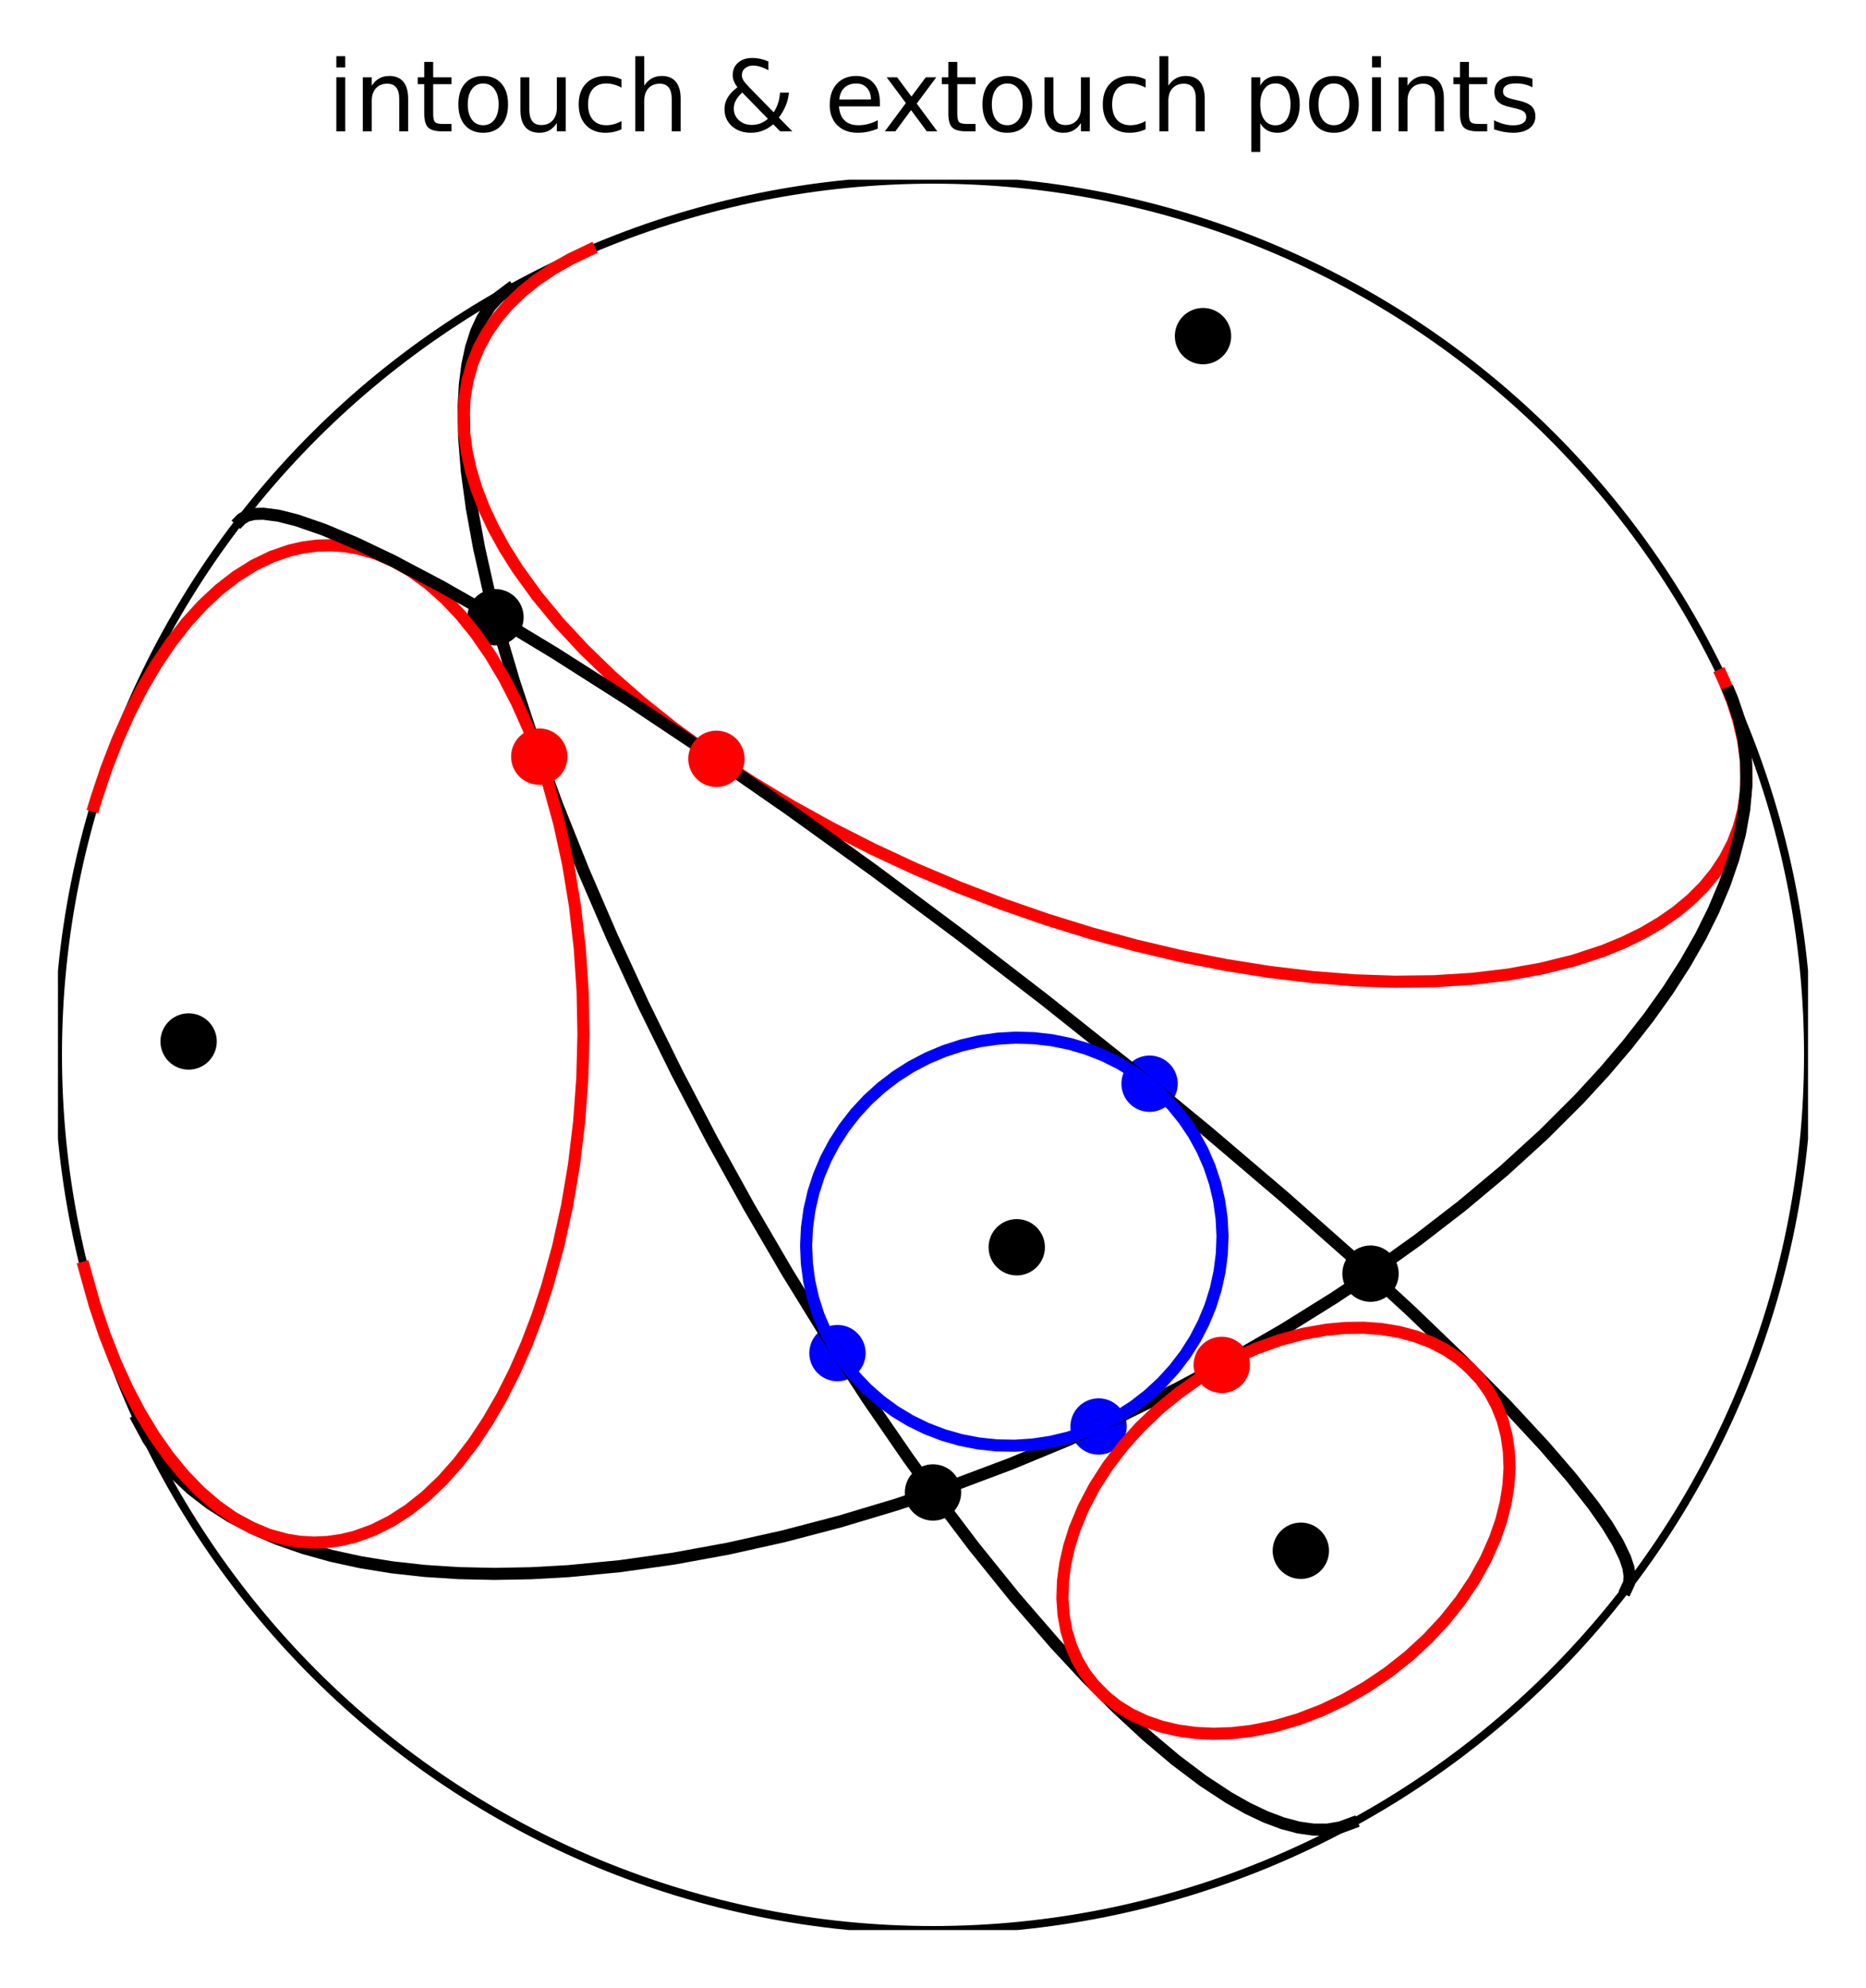 <?xml version="1.0" encoding="utf-8" standalone="no"?>
<!DOCTYPE svg PUBLIC "-//W3C//DTD SVG 1.1//EN"
  "http://www.w3.org/Graphics/SVG/1.1/DTD/svg11.dtd">
<svg xmlns:xlink="http://www.w3.org/1999/xlink" width="231.84pt" height="246.958pt" viewBox="0 0 231.84 246.958" xmlns="http://www.w3.org/2000/svg" version="1.1">
 <defs>
  <style type="text/css">*{stroke-linejoin: round; stroke-linecap: butt}</style>
 </defs>
 <g id="figure_1">
  <g id="patch_1">
   <path d="M 0 246.958 
L 231.84 246.958 
L 231.84 0 
L 0 0 
z
" style="fill: #ffffff"/>
  </g>
  <g id="axes_1">
   <g id="patch_2">
    <path d="M 115.92 239.758 
C 144.753 239.758 172.409 228.303 192.797 207.915 
C 213.185 187.527 224.64 159.871 224.64 131.038 
C 224.64 102.205 213.185 74.549 192.797 54.161 
C 172.409 33.774 144.753 22.318 115.92 22.318 
C 87.087 22.318 59.431 33.774 39.043 54.161 
C 18.655 74.549 7.2 102.205 7.2 131.038 
C 7.2 159.871 18.655 187.527 39.043 207.915 
C 59.431 228.303 87.087 239.758 115.92 239.758 
L 115.92 239.758 
z
" clip-path="url(#p7081683ddd)" style="fill: none; stroke: #000000; stroke-linejoin: miter"/>
   </g>
   <g id="PathCollection_1">
    <defs>
     <path id="m99821bece5" d="M 0 3 
C 0.796 3 1.559 2.684 2.121 2.121 
C 2.684 1.559 3 0.796 3 0 
C 3 -0.796 2.684 -1.559 2.121 -2.121 
C 1.559 -2.684 0.796 -3 0 -3 
C -0.796 -3 -1.559 -2.684 -2.121 -2.121 
C -2.684 -1.559 -3 -0.796 -3 0 
C -3 0.796 -2.684 1.559 -2.121 2.121 
C -1.559 2.684 -0.796 3 0 3 
z
" style="stroke: #000000"/>
    </defs>
    <g clip-path="url(#p7081683ddd)">
     <use xlink:href="#m99821bece5" x="115.92" y="185.398" style="stroke: #000000"/>
     <use xlink:href="#m99821bece5" x="170.28" y="158.218" style="stroke: #000000"/>
     <use xlink:href="#m99821bece5" x="61.56" y="76.678" style="stroke: #000000"/>
    </g>
   </g>
   <g id="PathCollection_2">
    <defs>
     <path id="mb6a98442d5" d="M 0 3 
C 0.796 3 1.559 2.684 2.121 2.121 
C 2.684 1.559 3 0.796 3 0 
C 3 -0.796 2.684 -1.559 2.121 -2.121 
C 1.559 -2.684 0.796 -3 0 -3 
C -0.796 -3 -1.559 -2.684 -2.121 -2.121 
C -2.684 -1.559 -3 -0.796 -3 0 
C -3 0.796 -2.684 1.559 -2.121 2.121 
C -1.559 2.684 -0.796 3 0 3 
z
" style="stroke: #0000ff"/>
    </defs>
    <g clip-path="url(#p7081683ddd)">
     <use xlink:href="#mb6a98442d5" x="142.828" y="134.621" style="fill: #0000ff; stroke: #0000ff"/>
     <use xlink:href="#mb6a98442d5" x="104.049" y="168.088" style="fill: #0000ff; stroke: #0000ff"/>
     <use xlink:href="#mb6a98442d5" x="136.492" y="177.203" style="fill: #0000ff; stroke: #0000ff"/>
    </g>
   </g>
   <g id="line2d_1">
    <path d="M 115.92 185.398 
L 121.017 192.135 
L 126.076 198.404 
L 131.056 204.157 
L 134.959 208.359 
L 138.769 212.182 
L 142.467 215.607 
L 146.034 218.619 
L 149.455 221.201 
L 152.71 223.341 
L 155.035 224.65 
L 157.251 225.701 
L 159.354 226.491 
L 161.337 227.018 
L 163.195 227.281 
L 164.923 227.278 
L 166.515 227.01 
L 167.968 226.477 
M 63.199 35.964 
L 61.963 36.89 
L 60.875 38.076 
L 59.939 39.518 
L 59.157 41.213 
L 58.532 43.154 
L 58.065 45.339 
L 57.757 47.759 
L 57.61 50.409 
L 57.663 54.286 
L 58.002 58.54 
L 58.625 63.149 
L 59.529 68.09 
L 60.708 73.34 
L 62.158 78.872 
L 63.872 84.66 
L 66.371 92.211 
L 69.25 100.059 
L 72.486 108.144 
L 76.054 116.405 
L 79.927 124.777 
L 84.076 133.197 
L 88.468 141.601 
L 93.071 149.924 
L 97.848 158.102 
L 102.764 166.074 
L 107.78 173.777 
L 112.859 181.153 
L 115.92 185.398 
L 115.92 185.398 
" clip-path="url(#p7081683ddd)" style="fill: none; stroke: #000000; stroke-width: 1.5; stroke-linecap: square"/>
   </g>
   <g id="line2d_2">
    <path d="M 89.012 94.26 
L 93.566 97.245 
L 98.334 100.116 
L 103.293 102.86 
L 108.418 105.464 
L 113.685 107.914 
L 119.068 110.199 
L 124.54 112.307 
L 130.074 114.228 
L 135.644 115.953 
L 141.222 117.473 
L 146.781 118.781 
L 152.293 119.87 
L 157.732 120.735 
L 163.07 121.372 
L 168.283 121.777 
L 173.343 121.949 
L 178.227 121.887 
L 182.911 121.591 
L 187.371 121.063 
L 191.585 120.304 
L 195.534 119.32 
L 199.197 118.114 
L 201.747 117.068 
L 204.119 115.904 
L 206.306 114.624 
L 208.304 113.233 
L 210.106 111.735 
L 211.707 110.132 
L 213.103 108.431 
L 214.29 106.635 
L 215.265 104.749 
L 216.025 102.779 
L 216.567 100.73 
L 216.892 98.608 
L 216.997 96.419 
L 216.882 94.168 
L 216.548 91.861 
L 215.996 89.507 
L 215.227 87.109 
L 214.243 84.676 
L 213.867 83.858 
M 73.26 31.04 
L 70.858 32.184 
L 68.639 33.445 
L 66.61 34.818 
L 64.775 36.299 
L 63.14 37.884 
L 61.71 39.569 
L 60.487 41.35 
L 59.477 43.221 
L 58.681 45.177 
L 58.102 47.213 
L 57.741 49.324 
L 57.599 51.502 
L 57.677 53.744 
L 57.975 56.041 
L 58.491 58.388 
L 59.224 60.779 
L 60.172 63.206 
L 61.333 65.664 
L 62.704 68.145 
L 64.28 70.643 
L 66.693 73.987 
L 69.453 77.332 
L 72.545 80.661 
L 75.954 83.958 
L 79.663 87.207 
L 83.655 90.392 
L 87.91 93.498 
L 89.012 94.26 
L 89.012 94.26 
" clip-path="url(#p7081683ddd)" style="fill: none; stroke: #ff0000; stroke-width: 1.5; stroke-linecap: square"/>
   </g>
   <g id="line2d_3">
    <path d="M 170.28 158.218 
L 176.108 154.062 
L 181.641 149.792 
L 186.851 145.431 
L 191.715 140.999 
L 196.207 136.519 
L 199.319 133.139 
L 202.201 129.754 
L 204.846 126.373 
L 207.245 123.004 
L 209.392 119.658 
L 211.282 116.343 
L 212.909 113.068 
L 214.269 109.843 
L 215.358 106.676 
L 216.173 103.577 
L 216.711 100.553 
L 216.971 97.613 
L 216.953 94.765 
L 216.657 92.018 
L 216.083 89.377 
L 215.233 86.852 
L 214.888 86.037 
M 17.135 176.442 
L 18.395 178.782 
L 19.923 180.99 
L 21.717 183.061 
L 23.769 184.989 
L 26.076 186.768 
L 28.63 188.393 
L 31.425 189.86 
L 34.453 191.165 
L 37.705 192.304 
L 41.173 193.274 
L 44.847 194.073 
L 48.717 194.698 
L 52.772 195.148 
L 57.001 195.421 
L 61.393 195.517 
L 65.934 195.434 
L 70.614 195.175 
L 77.045 194.554 
L 83.667 193.621 
L 90.447 192.383 
L 97.352 190.843 
L 104.347 189.011 
L 111.4 186.895 
L 118.474 184.505 
L 125.536 181.853 
L 132.551 178.952 
L 139.484 175.816 
L 146.302 172.461 
L 152.971 168.903 
L 159.459 165.16 
L 165.733 161.249 
L 170.28 158.218 
L 170.28 158.218 
" clip-path="url(#p7081683ddd)" style="fill: none; stroke: #000000; stroke-width: 1.5; stroke-linecap: square"/>
   </g>
   <g id="line2d_4">
    <path d="M 66.999 93.988 
L 65.667 90.534 
L 64.209 87.27 
L 62.632 84.215 
L 60.943 81.383 
L 59.151 78.787 
L 57.265 76.44 
L 55.295 74.354 
L 53.249 72.539 
L 51.137 71.004 
L 48.971 69.757 
L 46.76 68.802 
L 44.516 68.147 
L 42.818 67.852 
L 41.111 67.729 
L 39.401 67.776 
L 37.693 67.993 
L 35.991 68.381 
L 33.739 69.16 
L 31.517 70.236 
L 29.337 71.603 
L 27.208 73.254 
L 25.142 75.182 
L 23.148 77.377 
L 21.236 79.828 
L 19.416 82.523 
L 17.696 85.449 
L 16.085 88.592 
L 14.591 91.936 
L 13.221 95.465 
L 11.981 99.161 
L 11.693 100.109 
M 10.459 157.458 
L 11.785 162.191 
L 13.002 165.8 
L 14.35 169.231 
L 15.824 172.469 
L 17.415 175.498 
L 19.117 178.301 
L 20.921 180.867 
L 22.818 183.182 
L 24.799 185.234 
L 26.854 187.015 
L 28.973 188.514 
L 31.145 189.725 
L 33.36 190.642 
L 35.608 191.26 
L 37.308 191.526 
L 39.016 191.622 
L 40.725 191.546 
L 42.433 191.3 
L 44.134 190.885 
L 46.383 190.068 
L 48.6 188.956 
L 50.774 187.553 
L 52.896 185.866 
L 54.954 183.905 
L 56.938 181.677 
L 58.839 179.195 
L 60.647 176.47 
L 62.353 173.516 
L 63.95 170.347 
L 65.429 166.979 
L 66.783 163.428 
L 68.006 159.712 
L 69.34 154.862 
L 70.448 149.819 
L 71.324 144.622 
L 71.958 139.311 
L 72.348 133.926 
L 72.489 128.508 
L 72.382 123.099 
L 72.026 117.741 
L 71.424 112.474 
L 70.581 107.338 
L 69.503 102.374 
L 68.199 97.618 
L 66.999 93.988 
L 66.999 93.988 
" clip-path="url(#p7081683ddd)" style="fill: none; stroke: #ff0000; stroke-width: 1.5; stroke-linecap: square"/>
   </g>
   <g id="line2d_5">
    <path d="M 61.56 76.678 
L 54.798 72.831 
L 48.71 69.625 
L 44.199 67.469 
L 40.237 65.8 
L 36.854 64.63 
L 34.583 64.059 
L 32.71 63.817 
L 31.572 63.851 
L 30.667 64.07 
L 29.997 64.474 
L 29.826 64.65 
M 202.09 197.331 
L 202.404 196.652 
L 202.48 195.793 
L 202.318 194.755 
L 201.917 193.541 
L 201.015 191.655 
L 199.696 189.473 
L 197.966 187.004 
L 195.239 183.534 
L 191.906 179.663 
L 187.141 174.528 
L 181.591 168.914 
L 175.318 162.884 
L 168.39 156.502 
L 159.583 148.707 
L 150.121 140.647 
L 140.147 132.444 
L 129.809 124.219 
L 119.263 116.096 
L 108.668 108.198 
L 98.18 100.641 
L 87.959 93.541 
L 78.157 87.002 
L 68.921 81.124 
L 61.56 76.678 
L 61.56 76.678 
" clip-path="url(#p7081683ddd)" style="fill: none; stroke: #000000; stroke-width: 1.5; stroke-linecap: square"/>
   </g>
   <g id="line2d_6">
    <path d="M 151.798 169.55 
L 149.053 171.19 
L 146.426 173.038 
L 143.946 175.076 
L 141.64 177.279 
L 139.534 179.624 
L 137.651 182.085 
L 136.011 184.635 
L 134.634 187.246 
L 133.533 189.888 
L 132.837 192.094 
L 132.346 194.285 
L 132.065 196.444 
L 131.997 198.555 
L 132.141 200.601 
L 132.496 202.568 
L 133.06 204.439 
L 133.829 206.202 
L 134.796 207.841 
L 135.954 209.345 
L 137.295 210.702 
L 138.807 211.901 
L 140.48 212.935 
L 142.301 213.793 
L 144.255 214.471 
L 146.328 214.963 
L 148.504 215.265 
L 150.767 215.374 
L 153.098 215.291 
L 155.48 215.015 
L 158.38 214.433 
L 161.296 213.584 
L 164.195 212.476 
L 167.045 211.122 
L 169.816 209.537 
L 172.475 207.739 
L 174.995 205.747 
L 177.346 203.583 
L 179.505 201.271 
L 181.446 198.836 
L 183.148 196.306 
L 184.592 193.708 
L 185.763 191.07 
L 186.521 188.863 
L 187.074 186.666 
L 187.418 184.496 
L 187.55 182.369 
L 187.47 180.302 
L 187.178 178.309 
L 186.676 176.408 
L 185.968 174.611 
L 185.06 172.934 
L 183.958 171.388 
L 182.671 169.986 
L 181.209 168.738 
L 179.583 167.654 
L 177.805 166.742 
L 175.889 166.009 
L 173.85 165.461 
L 171.703 165.102 
L 169.465 164.935 
L 167.153 164.96 
L 164.784 165.179 
L 161.892 165.693 
L 158.977 166.476 
L 156.071 167.52 
L 153.206 168.814 
L 151.798 169.55 
L 151.798 169.55 
" clip-path="url(#p7081683ddd)" style="fill: none; stroke: #ff0000; stroke-width: 1.5; stroke-linecap: square"/>
   </g>
   <g id="line2d_7">
    <path d="M 142.828 134.621 
L 141.045 133.294 
L 139.147 132.127 
L 137.148 131.129 
L 135.064 130.308 
L 132.912 129.671 
L 130.706 129.221 
L 128.465 128.963 
L 126.204 128.899 
L 123.943 129.028 
L 121.697 129.351 
L 119.485 129.864 
L 117.323 130.563 
L 115.227 131.444 
L 113.214 132.5 
L 111.298 133.721 
L 109.496 135.1 
L 107.82 136.626 
L 106.283 138.286 
L 104.898 140.069 
L 103.674 141.96 
L 102.621 143.945 
L 101.747 146.009 
L 101.059 148.136 
L 100.562 150.309 
L 100.26 152.513 
L 100.155 154.73 
L 100.248 156.944 
L 100.538 159.136 
L 101.024 161.292 
L 101.7 163.393 
L 102.563 165.425 
L 103.606 167.371 
L 104.82 169.216 
L 106.196 170.947 
L 107.724 172.55 
L 109.392 174.013 
L 111.187 175.325 
L 113.096 176.476 
L 115.103 177.456 
L 117.195 178.259 
L 119.353 178.878 
L 121.563 179.308 
L 123.807 179.547 
L 126.068 179.592 
L 128.329 179.443 
L 130.572 179.102 
L 132.78 178.57 
L 134.937 177.852 
L 137.025 176.953 
L 139.029 175.881 
L 140.934 174.643 
L 142.724 173.249 
L 144.387 171.709 
L 145.909 170.036 
L 147.279 168.242 
L 148.486 166.341 
L 149.521 164.347 
L 150.377 162.276 
L 151.046 160.144 
L 151.523 157.967 
L 151.806 155.761 
L 151.891 153.543 
L 151.778 151.331 
L 151.468 149.141 
L 150.964 146.99 
L 150.268 144.895 
L 149.387 142.872 
L 148.327 140.935 
L 147.097 139.1 
L 145.705 137.382 
L 144.162 135.792 
L 142.828 134.621 
L 142.828 134.621 
" clip-path="url(#p7081683ddd)" style="fill: none; stroke: #0000ff; stroke-width: 1.5; stroke-linecap: square"/>
   </g>
   <g id="text_1">
    <!-- intouch &amp; extouch points -->
    <g transform="translate(40.63 16.318) scale(0.12 -0.12)">
     <defs>
      <path id="DejaVuSans-69" d="M 603 3500 
L 1178 3500 
L 1178 0 
L 603 0 
L 603 3500 
z
M 603 4863 
L 1178 4863 
L 1178 4134 
L 603 4134 
L 603 4863 
z
" transform="scale(0.016)"/>
      <path id="DejaVuSans-6e" d="M 3513 2113 
L 3513 0 
L 2938 0 
L 2938 2094 
Q 2938 2591 2744 2837 
Q 2550 3084 2163 3084 
Q 1697 3084 1428 2787 
Q 1159 2491 1159 1978 
L 1159 0 
L 581 0 
L 581 3500 
L 1159 3500 
L 1159 2956 
Q 1366 3272 1645 3428 
Q 1925 3584 2291 3584 
Q 2894 3584 3203 3211 
Q 3513 2838 3513 2113 
z
" transform="scale(0.016)"/>
      <path id="DejaVuSans-74" d="M 1172 4494 
L 1172 3500 
L 2356 3500 
L 2356 3053 
L 1172 3053 
L 1172 1153 
Q 1172 725 1289 603 
Q 1406 481 1766 481 
L 2356 481 
L 2356 0 
L 1766 0 
Q 1100 0 847 248 
Q 594 497 594 1153 
L 594 3053 
L 172 3053 
L 172 3500 
L 594 3500 
L 594 4494 
L 1172 4494 
z
" transform="scale(0.016)"/>
      <path id="DejaVuSans-6f" d="M 1959 3097 
Q 1497 3097 1228 2736 
Q 959 2375 959 1747 
Q 959 1119 1226 758 
Q 1494 397 1959 397 
Q 2419 397 2687 759 
Q 2956 1122 2956 1747 
Q 2956 2369 2687 2733 
Q 2419 3097 1959 3097 
z
M 1959 3584 
Q 2709 3584 3137 3096 
Q 3566 2609 3566 1747 
Q 3566 888 3137 398 
Q 2709 -91 1959 -91 
Q 1206 -91 779 398 
Q 353 888 353 1747 
Q 353 2609 779 3096 
Q 1206 3584 1959 3584 
z
" transform="scale(0.016)"/>
      <path id="DejaVuSans-75" d="M 544 1381 
L 544 3500 
L 1119 3500 
L 1119 1403 
Q 1119 906 1312 657 
Q 1506 409 1894 409 
Q 2359 409 2629 706 
Q 2900 1003 2900 1516 
L 2900 3500 
L 3475 3500 
L 3475 0 
L 2900 0 
L 2900 538 
Q 2691 219 2414 64 
Q 2138 -91 1772 -91 
Q 1169 -91 856 284 
Q 544 659 544 1381 
z
M 1991 3584 
L 1991 3584 
z
" transform="scale(0.016)"/>
      <path id="DejaVuSans-63" d="M 3122 3366 
L 3122 2828 
Q 2878 2963 2633 3030 
Q 2388 3097 2138 3097 
Q 1578 3097 1268 2742 
Q 959 2388 959 1747 
Q 959 1106 1268 751 
Q 1578 397 2138 397 
Q 2388 397 2633 464 
Q 2878 531 3122 666 
L 3122 134 
Q 2881 22 2623 -34 
Q 2366 -91 2075 -91 
Q 1284 -91 818 406 
Q 353 903 353 1747 
Q 353 2603 823 3093 
Q 1294 3584 2113 3584 
Q 2378 3584 2631 3529 
Q 2884 3475 3122 3366 
z
" transform="scale(0.016)"/>
      <path id="DejaVuSans-68" d="M 3513 2113 
L 3513 0 
L 2938 0 
L 2938 2094 
Q 2938 2591 2744 2837 
Q 2550 3084 2163 3084 
Q 1697 3084 1428 2787 
Q 1159 2491 1159 1978 
L 1159 0 
L 581 0 
L 581 4863 
L 1159 4863 
L 1159 2956 
Q 1366 3272 1645 3428 
Q 1925 3584 2291 3584 
Q 2894 3584 3203 3211 
Q 3513 2838 3513 2113 
z
" transform="scale(0.016)"/>
      <path id="DejaVuSans-20" transform="scale(0.016)"/>
      <path id="DejaVuSans-26" d="M 1556 2509 
Q 1272 2256 1139 2004 
Q 1006 1753 1006 1478 
Q 1006 1022 1337 719 
Q 1669 416 2169 416 
Q 2466 416 2725 514 
Q 2984 613 3213 813 
L 1556 2509 
z
M 1997 2859 
L 3584 1234 
Q 3769 1513 3872 1830 
Q 3975 2147 3994 2503 
L 4575 2503 
Q 4538 2091 4375 1687 
Q 4213 1284 3922 891 
L 4794 0 
L 4006 0 
L 3559 459 
Q 3234 181 2878 45 
Q 2522 -91 2113 -91 
Q 1359 -91 881 339 
Q 403 769 403 1441 
Q 403 1841 612 2192 
Q 822 2544 1241 2853 
Q 1091 3050 1012 3245 
Q 934 3441 934 3628 
Q 934 4134 1281 4442 
Q 1628 4750 2203 4750 
Q 2463 4750 2720 4694 
Q 2978 4638 3244 4525 
L 3244 3956 
Q 2972 4103 2725 4179 
Q 2478 4256 2266 4256 
Q 1938 4256 1733 4082 
Q 1528 3909 1528 3634 
Q 1528 3475 1620 3314 
Q 1713 3153 1997 2859 
z
" transform="scale(0.016)"/>
      <path id="DejaVuSans-65" d="M 3597 1894 
L 3597 1613 
L 953 1613 
Q 991 1019 1311 708 
Q 1631 397 2203 397 
Q 2534 397 2845 478 
Q 3156 559 3463 722 
L 3463 178 
Q 3153 47 2828 -22 
Q 2503 -91 2169 -91 
Q 1331 -91 842 396 
Q 353 884 353 1716 
Q 353 2575 817 3079 
Q 1281 3584 2069 3584 
Q 2775 3584 3186 3129 
Q 3597 2675 3597 1894 
z
M 3022 2063 
Q 3016 2534 2758 2815 
Q 2500 3097 2075 3097 
Q 1594 3097 1305 2825 
Q 1016 2553 972 2059 
L 3022 2063 
z
" transform="scale(0.016)"/>
      <path id="DejaVuSans-78" d="M 3513 3500 
L 2247 1797 
L 3578 0 
L 2900 0 
L 1881 1375 
L 863 0 
L 184 0 
L 1544 1831 
L 300 3500 
L 978 3500 
L 1906 2253 
L 2834 3500 
L 3513 3500 
z
" transform="scale(0.016)"/>
      <path id="DejaVuSans-70" d="M 1159 525 
L 1159 -1331 
L 581 -1331 
L 581 3500 
L 1159 3500 
L 1159 2969 
Q 1341 3281 1617 3432 
Q 1894 3584 2278 3584 
Q 2916 3584 3314 3078 
Q 3713 2572 3713 1747 
Q 3713 922 3314 415 
Q 2916 -91 2278 -91 
Q 1894 -91 1617 61 
Q 1341 213 1159 525 
z
M 3116 1747 
Q 3116 2381 2855 2742 
Q 2594 3103 2138 3103 
Q 1681 3103 1420 2742 
Q 1159 2381 1159 1747 
Q 1159 1113 1420 752 
Q 1681 391 2138 391 
Q 2594 391 2855 752 
Q 3116 1113 3116 1747 
z
" transform="scale(0.016)"/>
      <path id="DejaVuSans-73" d="M 2834 3397 
L 2834 2853 
Q 2591 2978 2328 3040 
Q 2066 3103 1784 3103 
Q 1356 3103 1142 2972 
Q 928 2841 928 2578 
Q 928 2378 1081 2264 
Q 1234 2150 1697 2047 
L 1894 2003 
Q 2506 1872 2764 1633 
Q 3022 1394 3022 966 
Q 3022 478 2636 193 
Q 2250 -91 1575 -91 
Q 1294 -91 989 -36 
Q 684 19 347 128 
L 347 722 
Q 666 556 975 473 
Q 1284 391 1588 391 
Q 1994 391 2212 530 
Q 2431 669 2431 922 
Q 2431 1156 2273 1281 
Q 2116 1406 1581 1522 
L 1381 1569 
Q 847 1681 609 1914 
Q 372 2147 372 2553 
Q 372 3047 722 3315 
Q 1072 3584 1716 3584 
Q 2034 3584 2315 3537 
Q 2597 3491 2834 3397 
z
" transform="scale(0.016)"/>
     </defs>
     <use xlink:href="#DejaVuSans-69"/>
     <use xlink:href="#DejaVuSans-6e" x="27.783"/>
     <use xlink:href="#DejaVuSans-74" x="91.162"/>
     <use xlink:href="#DejaVuSans-6f" x="130.371"/>
     <use xlink:href="#DejaVuSans-75" x="191.553"/>
     <use xlink:href="#DejaVuSans-63" x="254.932"/>
     <use xlink:href="#DejaVuSans-68" x="309.912"/>
     <use xlink:href="#DejaVuSans-20" x="373.291"/>
     <use xlink:href="#DejaVuSans-26" x="405.078"/>
     <use xlink:href="#DejaVuSans-20" x="483.057"/>
     <use xlink:href="#DejaVuSans-65" x="514.844"/>
     <use xlink:href="#DejaVuSans-78" x="574.617"/>
     <use xlink:href="#DejaVuSans-74" x="633.797"/>
     <use xlink:href="#DejaVuSans-6f" x="673.006"/>
     <use xlink:href="#DejaVuSans-75" x="734.188"/>
     <use xlink:href="#DejaVuSans-63" x="797.566"/>
     <use xlink:href="#DejaVuSans-68" x="852.547"/>
     <use xlink:href="#DejaVuSans-20" x="915.926"/>
     <use xlink:href="#DejaVuSans-70" x="947.713"/>
     <use xlink:href="#DejaVuSans-6f" x="1011.189"/>
     <use xlink:href="#DejaVuSans-69" x="1072.371"/>
     <use xlink:href="#DejaVuSans-6e" x="1100.154"/>
     <use xlink:href="#DejaVuSans-74" x="1163.533"/>
     <use xlink:href="#DejaVuSans-73" x="1202.742"/>
    </g>
   </g>
   <g id="PathCollection_3">
    <g clip-path="url(#p7081683ddd)">
     <use xlink:href="#m99821bece5" x="126.325" y="154.94" style="stroke: #000000"/>
    </g>
   </g>
   <g id="PathCollection_4">
    <g clip-path="url(#p7081683ddd)">
     <use xlink:href="#m99821bece5" x="149.467" y="41.755" style="stroke: #000000"/>
    </g>
   </g>
   <g id="PathCollection_5">
    <g clip-path="url(#p7081683ddd)">
     <use xlink:href="#m99821bece5" x="23.434" y="129.377" style="stroke: #000000"/>
    </g>
   </g>
   <g id="PathCollection_6">
    <g clip-path="url(#p7081683ddd)">
     <use xlink:href="#m99821bece5" x="161.622" y="192.641" style="stroke: #000000"/>
    </g>
   </g>
   <g id="PathCollection_7">
    <defs>
     <path id="m1aaf285337" d="M 0 3 
C 0.796 3 1.559 2.684 2.121 2.121 
C 2.684 1.559 3 0.796 3 0 
C 3 -0.796 2.684 -1.559 2.121 -2.121 
C 1.559 -2.684 0.796 -3 0 -3 
C -0.796 -3 -1.559 -2.684 -2.121 -2.121 
C -2.684 -1.559 -3 -0.796 -3 0 
C -3 0.796 -2.684 1.559 -2.121 2.121 
C -1.559 2.684 -0.796 3 0 3 
z
" style="stroke: #ff0000"/>
    </defs>
    <g clip-path="url(#p7081683ddd)">
     <use xlink:href="#m1aaf285337" x="89.012" y="94.26" style="fill: #ff0000; stroke: #ff0000"/>
    </g>
   </g>
   <g id="PathCollection_8">
    <g clip-path="url(#p7081683ddd)">
     <use xlink:href="#m1aaf285337" x="66.999" y="93.988" style="fill: #ff0000; stroke: #ff0000"/>
    </g>
   </g>
   <g id="PathCollection_9">
    <g clip-path="url(#p7081683ddd)">
     <use xlink:href="#m1aaf285337" x="151.798" y="169.55" style="fill: #ff0000; stroke: #ff0000"/>
    </g>
   </g>
  </g>
 </g>
 <defs>
  <clipPath id="p7081683ddd">
   <rect x="7.2" y="22.318" width="217.44" height="217.44"/>
  </clipPath>
 </defs>
</svg>
